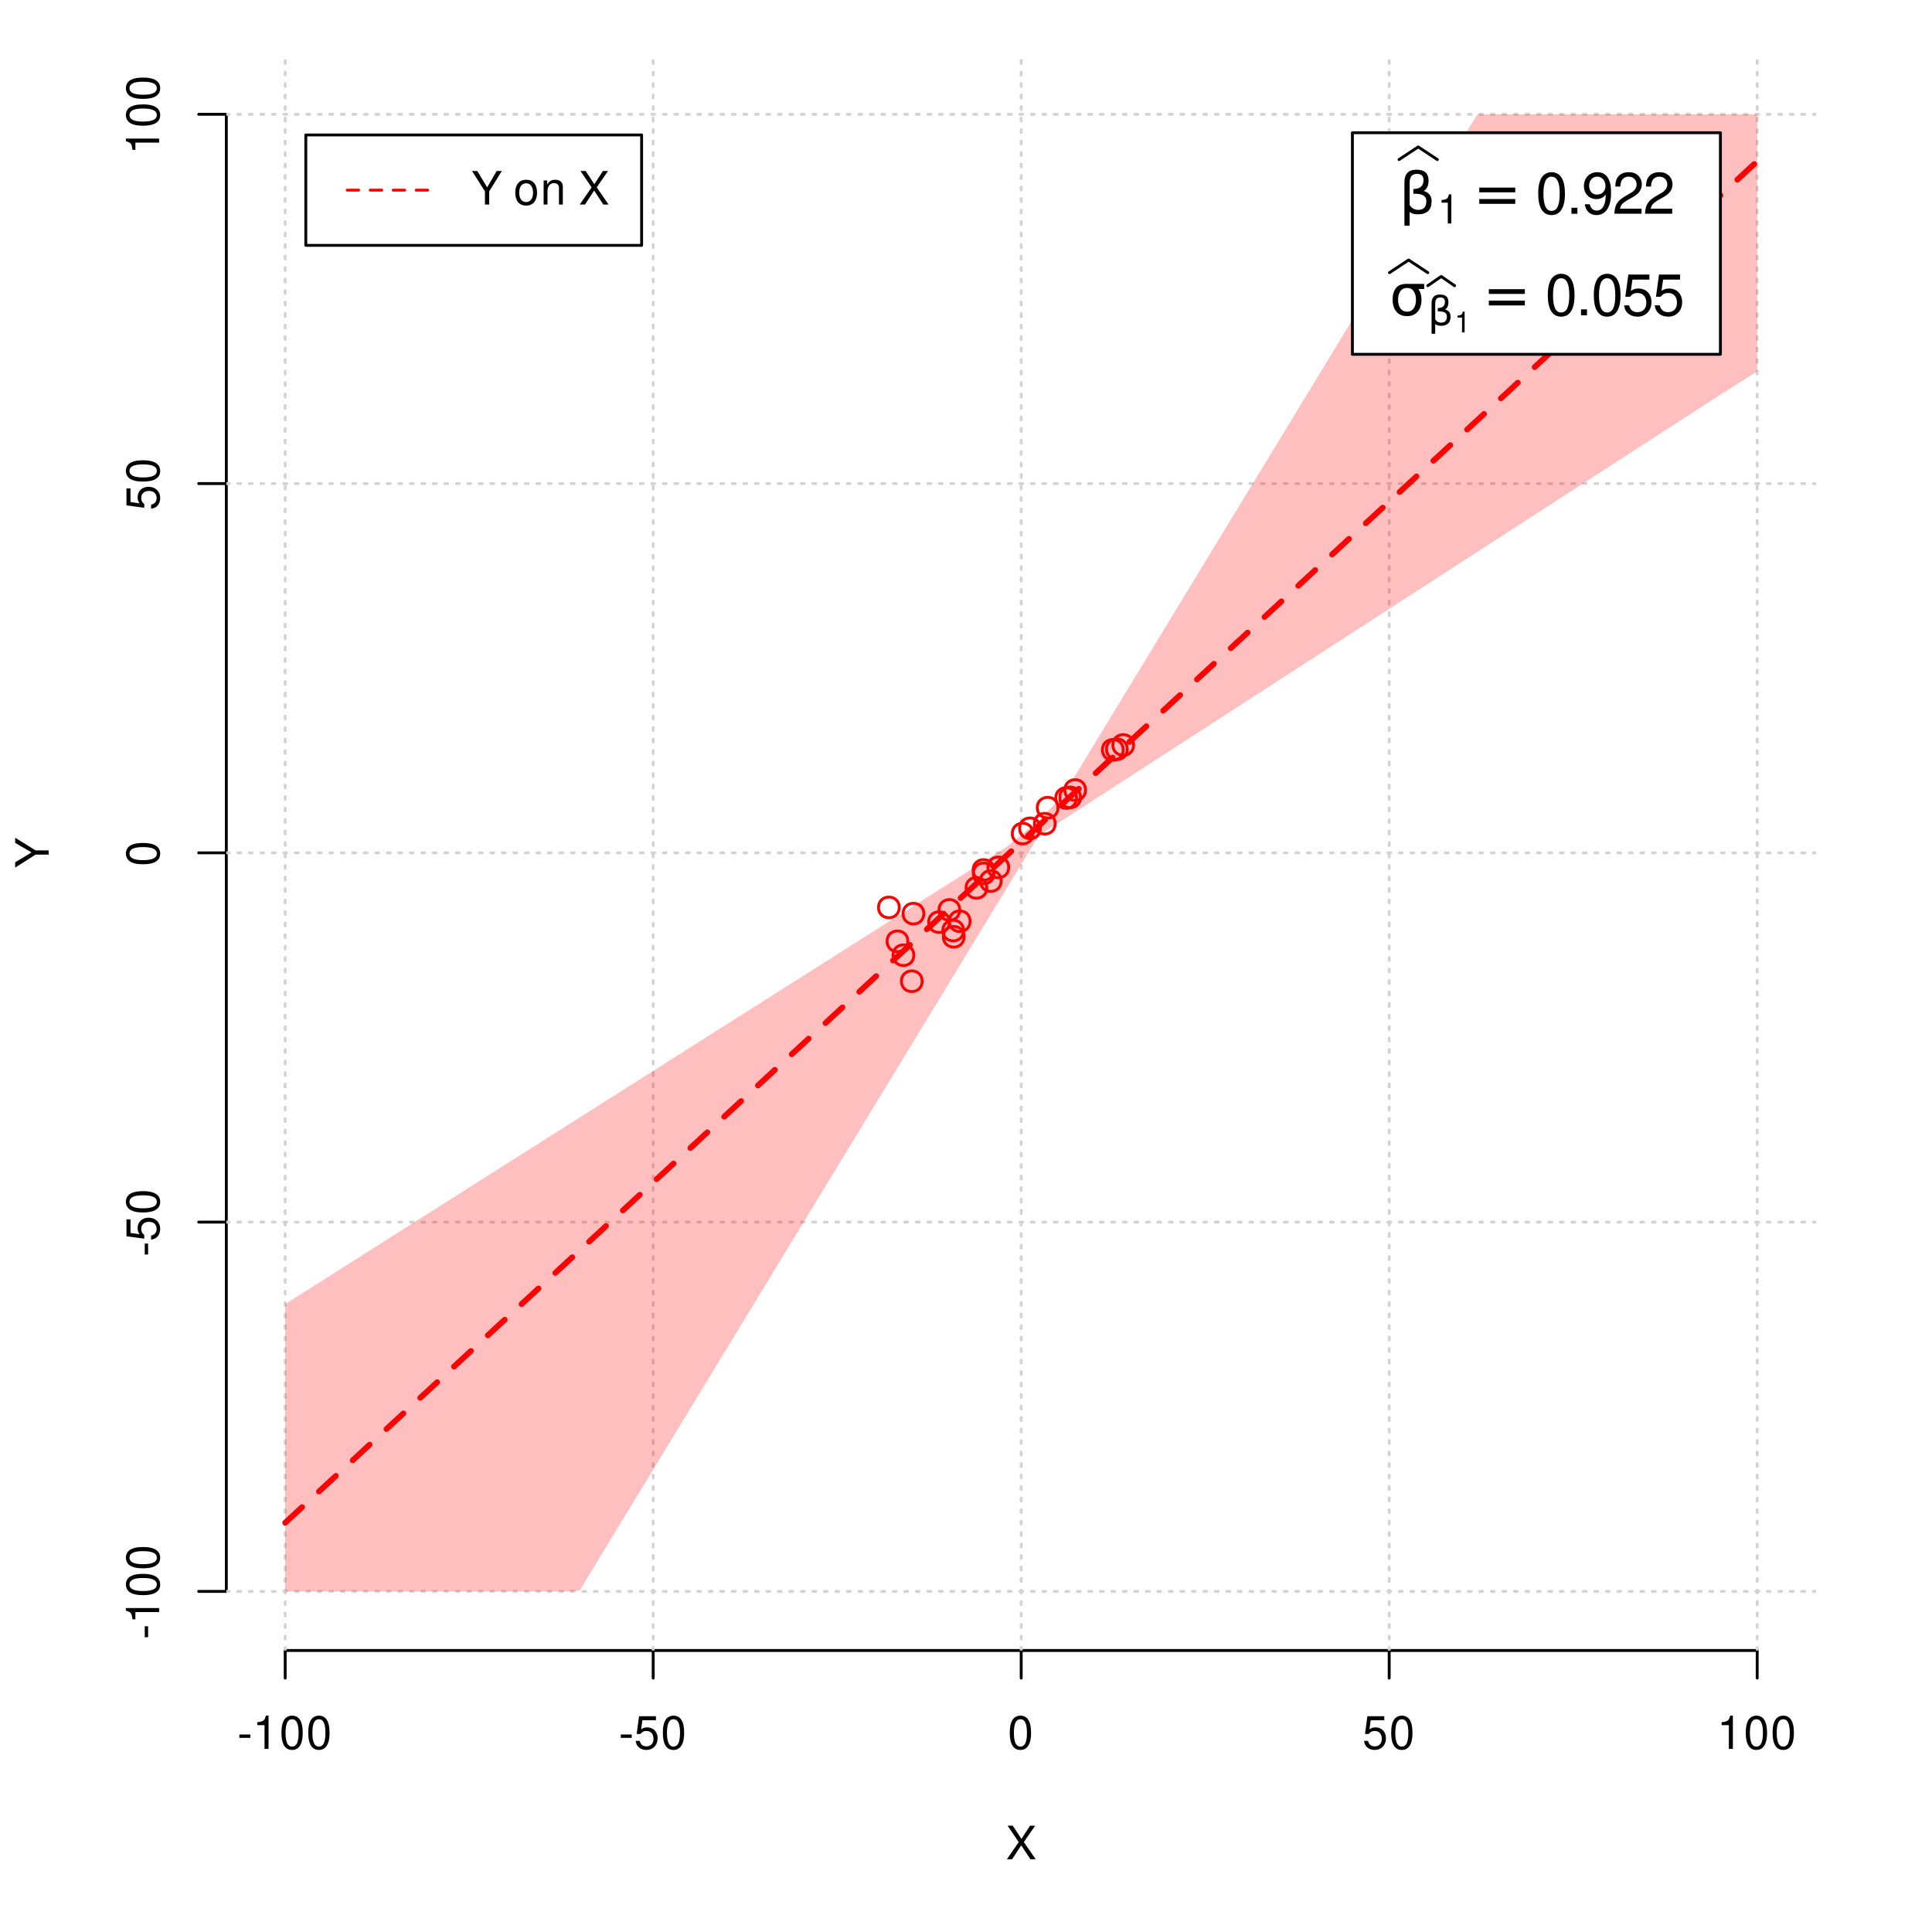 <?xml version="1.0" encoding="UTF-8"?>
<svg xmlns="http://www.w3.org/2000/svg" xmlns:xlink="http://www.w3.org/1999/xlink" width="504pt" height="504pt" viewBox="0 0 504 504" version="1.1">
<defs>
<g>
<symbol overflow="visible" id="glyph0-0">
<path style="stroke:none;" d=""/>
</symbol>
<symbol overflow="visible" id="glyph0-1">
<path style="stroke:none;" d="M 4.688 -4.484 L 7.641 -8.75 L 6.312 -8.75 L 4.062 -5.312 L 1.812 -8.75 L 0.453 -8.75 L 3.359 -4.484 L 0.266 0 L 1.625 0 L 4.016 -3.641 L 6.406 0 L 7.781 0 Z M 4.688 -4.484 "/>
</symbol>
<symbol overflow="visible" id="glyph0-2">
<path style="stroke:none;" d="M 3.406 -3.75 L 0.547 -3.75 L 0.547 -2.875 L 3.406 -2.875 Z M 3.406 -3.75 "/>
</symbol>
<symbol overflow="visible" id="glyph0-3">
<path style="stroke:none;" d="M 3.109 -6.188 L 3.109 0 L 4.156 0 L 4.156 -8.672 L 3.469 -8.672 C 3.094 -7.344 2.859 -7.156 1.219 -6.953 L 1.219 -6.188 Z M 3.109 -6.188 "/>
</symbol>
<symbol overflow="visible" id="glyph0-4">
<path style="stroke:none;" d="M 3.297 -8.672 C 2.516 -8.672 1.781 -8.312 1.344 -7.734 C 0.797 -6.953 0.516 -5.812 0.516 -4.203 C 0.516 -1.266 1.469 0.281 3.297 0.281 C 5.094 0.281 6.078 -1.266 6.078 -4.125 C 6.078 -5.812 5.812 -6.938 5.25 -7.734 C 4.812 -8.328 4.109 -8.672 3.297 -8.672 Z M 3.297 -7.734 C 4.438 -7.734 5 -6.578 5 -4.219 C 5 -1.75 4.453 -0.594 3.281 -0.594 C 2.156 -0.594 1.594 -1.797 1.594 -4.188 C 1.594 -6.578 2.156 -7.734 3.297 -7.734 Z M 3.297 -7.734 "/>
</symbol>
<symbol overflow="visible" id="glyph0-5">
<path style="stroke:none;" d="M 5.719 -8.516 L 1.312 -8.516 L 0.688 -3.875 L 1.656 -3.875 C 2.141 -4.469 2.562 -4.672 3.234 -4.672 C 4.375 -4.672 5.078 -3.891 5.078 -2.625 C 5.078 -1.406 4.375 -0.656 3.219 -0.656 C 2.297 -0.656 1.734 -1.125 1.469 -2.094 L 0.422 -2.094 C 0.562 -1.391 0.688 -1.062 0.938 -0.75 C 1.422 -0.094 2.281 0.281 3.234 0.281 C 4.953 0.281 6.156 -0.969 6.156 -2.766 C 6.156 -4.453 5.047 -5.609 3.406 -5.609 C 2.812 -5.609 2.328 -5.453 1.844 -5.094 L 2.172 -7.469 L 5.719 -7.469 Z M 5.719 -8.516 "/>
</symbol>
<symbol overflow="visible" id="glyph0-6">
<path style="stroke:none;" d="M 4.641 -3.438 L 7.938 -8.75 L 6.594 -8.75 L 4.109 -4.484 L 1.531 -8.75 L 0.156 -8.75 L 3.531 -3.438 L 3.531 0 L 4.641 0 Z M 4.641 -3.438 "/>
</symbol>
<symbol overflow="visible" id="glyph0-7">
<path style="stroke:none;" d=""/>
</symbol>
<symbol overflow="visible" id="glyph0-8">
<path style="stroke:none;" d="M 3.266 -6.469 C 1.484 -6.469 0.438 -5.203 0.438 -3.094 C 0.438 -0.969 1.484 0.281 3.281 0.281 C 5.047 0.281 6.125 -0.984 6.125 -3.047 C 6.125 -5.234 5.094 -6.469 3.266 -6.469 Z M 3.281 -5.547 C 4.406 -5.547 5.078 -4.625 5.078 -3.062 C 5.078 -1.578 4.375 -0.641 3.281 -0.641 C 2.156 -0.641 1.469 -1.578 1.469 -3.094 C 1.469 -4.625 2.156 -5.547 3.281 -5.547 Z M 3.281 -5.547 "/>
</symbol>
<symbol overflow="visible" id="glyph0-9">
<path style="stroke:none;" d="M 0.844 -6.281 L 0.844 0 L 1.844 0 L 1.844 -3.469 C 1.844 -4.75 2.516 -5.594 3.547 -5.594 C 4.344 -5.594 4.844 -5.109 4.844 -4.359 L 4.844 0 L 5.844 0 L 5.844 -4.75 C 5.844 -5.797 5.062 -6.469 3.859 -6.469 C 2.922 -6.469 2.312 -6.109 1.766 -5.234 L 1.766 -6.281 Z M 0.844 -6.281 "/>
</symbol>
<symbol overflow="visible" id="glyph1-0">
<path style="stroke:none;" d=""/>
</symbol>
<symbol overflow="visible" id="glyph1-1">
<path style="stroke:none;" d="M -3.438 -4.641 L -8.75 -7.938 L -8.75 -6.594 L -4.484 -4.109 L -8.75 -1.531 L -8.75 -0.156 L -3.438 -3.531 L 0 -3.531 L 0 -4.641 Z M -3.438 -4.641 "/>
</symbol>
<symbol overflow="visible" id="glyph1-2">
<path style="stroke:none;" d="M -3.75 -3.406 L -3.75 -0.547 L -2.875 -0.547 L -2.875 -3.406 Z M -3.75 -3.406 "/>
</symbol>
<symbol overflow="visible" id="glyph1-3">
<path style="stroke:none;" d="M -6.188 -3.109 L 0 -3.109 L 0 -4.156 L -8.672 -4.156 L -8.672 -3.469 C -7.344 -3.094 -7.156 -2.859 -6.953 -1.219 L -6.188 -1.219 Z M -6.188 -3.109 "/>
</symbol>
<symbol overflow="visible" id="glyph1-4">
<path style="stroke:none;" d="M -8.672 -3.297 C -8.672 -2.516 -8.312 -1.781 -7.734 -1.344 C -6.953 -0.797 -5.812 -0.516 -4.203 -0.516 C -1.266 -0.516 0.281 -1.469 0.281 -3.297 C 0.281 -5.094 -1.266 -6.078 -4.125 -6.078 C -5.812 -6.078 -6.938 -5.812 -7.734 -5.25 C -8.328 -4.812 -8.672 -4.109 -8.672 -3.297 Z M -7.734 -3.297 C -7.734 -4.438 -6.578 -5 -4.219 -5 C -1.75 -5 -0.594 -4.453 -0.594 -3.281 C -0.594 -2.156 -1.797 -1.594 -4.188 -1.594 C -6.578 -1.594 -7.734 -2.156 -7.734 -3.297 Z M -7.734 -3.297 "/>
</symbol>
<symbol overflow="visible" id="glyph1-5">
<path style="stroke:none;" d="M -8.516 -5.719 L -8.516 -1.312 L -3.875 -0.688 L -3.875 -1.656 C -4.469 -2.141 -4.672 -2.562 -4.672 -3.234 C -4.672 -4.375 -3.891 -5.078 -2.625 -5.078 C -1.406 -5.078 -0.656 -4.375 -0.656 -3.219 C -0.656 -2.297 -1.125 -1.734 -2.094 -1.469 L -2.094 -0.422 C -1.391 -0.562 -1.062 -0.688 -0.75 -0.938 C -0.094 -1.422 0.281 -2.281 0.281 -3.234 C 0.281 -4.953 -0.969 -6.156 -2.766 -6.156 C -4.453 -6.156 -5.609 -5.047 -5.609 -3.406 C -5.609 -2.812 -5.453 -2.328 -5.094 -1.844 L -7.469 -2.172 L -7.469 -5.719 Z M -8.516 -5.719 "/>
</symbol>
<symbol overflow="visible" id="glyph2-0">
<path style="stroke:none;" d="M 0.75 2.656 L 0.75 -10.578 L 8.25 -10.578 L 8.25 2.656 Z M 1.594 1.812 L 7.406 1.812 L 7.406 -9.734 L 1.594 -9.734 Z M 1.594 1.812 "/>
</symbol>
<symbol overflow="visible" id="glyph2-1">
<path style="stroke:none;" d="M 2.766 -0.5 L 2.766 3.125 L 1.406 3.125 L 1.406 -8.156 C 1.406 -10.375 2.445 -11.484 4.531 -11.484 C 6.645 -11.484 7.703 -10.547 7.703 -8.672 C 7.703 -7.336 7.285 -6.426 6.453 -5.938 C 7.816 -5.5 8.5 -4.625 8.5 -3.312 C 8.5 -1 7.32 0.156 4.969 0.156 C 3.926 0.156 3.191 -0.062 2.766 -0.5 Z M 2.766 -2.266 C 3.305 -1.422 4.055 -1 5.016 -1 C 6.422 -1 7.125 -1.766 7.125 -3.297 C 7.125 -4.672 5.992 -5.305 3.734 -5.203 L 3.734 -6.453 C 5.504 -6.453 6.391 -7.234 6.391 -8.797 C 6.391 -9.859 5.816 -10.391 4.672 -10.391 C 3.398 -10.391 2.766 -9.629 2.766 -8.109 Z M 2.766 -2.266 "/>
</symbol>
<symbol overflow="visible" id="glyph2-2">
<path style="stroke:none;" d="M 1.594 -6.812 L 10.984 -6.812 L 10.984 -5.578 L 1.594 -5.578 Z M 1.594 -3.828 L 10.984 -3.828 L 10.984 -2.578 L 1.594 -2.578 Z M 1.594 -3.828 "/>
</symbol>
<symbol overflow="visible" id="glyph2-3">
<path style="stroke:none;" d="M 4.594 -7.141 C 3.852 -7.141 3.281 -6.867 2.875 -6.328 C 2.457 -5.766 2.25 -5.02 2.25 -4.094 C 2.25 -3.113 2.457 -2.344 2.875 -1.781 C 3.289 -1.219 3.863 -0.938 4.594 -0.938 C 5.312 -0.938 5.879 -1.219 6.297 -1.781 C 6.711 -2.344 6.922 -3.113 6.922 -4.094 C 6.922 -4.988 6.711 -5.734 6.297 -6.328 C 5.91 -6.867 5.344 -7.141 4.594 -7.141 Z M 4.594 -8.203 L 9.062 -8.203 L 9.062 -6.859 L 7.562 -6.859 C 8.094 -6.098 8.359 -5.176 8.359 -4.094 C 8.359 -2.75 8.023 -1.695 7.359 -0.938 C 6.68 -0.164 5.758 0.219 4.594 0.219 C 3.414 0.219 2.492 -0.164 1.828 -0.938 C 1.16 -1.695 0.828 -2.75 0.828 -4.094 C 0.828 -5.445 1.16 -6.504 1.828 -7.266 C 2.379 -7.891 3.301 -8.203 4.594 -8.203 Z M 4.594 -8.203 "/>
</symbol>
<symbol overflow="visible" id="glyph3-0">
<path style="stroke:none;" d=""/>
</symbol>
<symbol overflow="visible" id="glyph3-1">
<path style="stroke:none;" d="M 2.719 -5.406 L 2.719 0 L 3.641 0 L 3.641 -7.594 L 3.031 -7.594 C 2.703 -6.422 2.5 -6.266 1.078 -6.078 L 1.078 -5.406 Z M 2.719 -5.406 "/>
</symbol>
<symbol overflow="visible" id="glyph4-0">
<path style="stroke:none;" d=""/>
</symbol>
<symbol overflow="visible" id="glyph4-1">
<path style="stroke:none;" d="M 4.125 -10.844 C 3.141 -10.844 2.234 -10.391 1.688 -9.656 C 0.984 -8.703 0.641 -7.266 0.641 -5.25 C 0.641 -1.594 1.844 0.344 4.125 0.344 C 6.375 0.344 7.609 -1.594 7.609 -5.156 C 7.609 -7.266 7.281 -8.672 6.562 -9.656 C 6.016 -10.406 5.125 -10.844 4.125 -10.844 Z M 4.125 -9.672 C 5.547 -9.672 6.25 -8.219 6.25 -5.281 C 6.25 -2.188 5.562 -0.75 4.094 -0.75 C 2.703 -0.75 2 -2.25 2 -5.234 C 2 -8.219 2.703 -9.672 4.125 -9.672 Z M 4.125 -9.672 "/>
</symbol>
<symbol overflow="visible" id="glyph4-2">
<path style="stroke:none;" d="M 2.859 -1.562 L 1.312 -1.562 L 1.312 0 L 2.859 0 Z M 2.859 -1.562 "/>
</symbol>
<symbol overflow="visible" id="glyph4-3">
<path style="stroke:none;" d="M 0.797 -2.469 C 1.047 -0.703 2.188 0.344 3.812 0.344 C 5 0.344 6.047 -0.219 6.672 -1.203 C 7.328 -2.266 7.641 -3.578 7.641 -5.547 C 7.641 -7.375 7.359 -8.531 6.734 -9.5 C 6.156 -10.375 5.219 -10.844 4.047 -10.844 C 2.031 -10.844 0.562 -9.328 0.562 -7.234 C 0.562 -5.234 1.922 -3.828 3.844 -3.828 C 4.844 -3.828 5.594 -4.188 6.266 -5.016 C 6.25 -2.312 5.422 -0.828 3.906 -0.828 C 2.969 -0.828 2.328 -1.422 2.109 -2.469 Z M 4.031 -9.688 C 5.266 -9.688 6.188 -8.656 6.188 -7.266 C 6.188 -5.922 5.297 -5 3.984 -5 C 2.719 -5 1.922 -5.891 1.922 -7.328 C 1.922 -8.703 2.812 -9.688 4.031 -9.688 Z M 4.031 -9.688 "/>
</symbol>
<symbol overflow="visible" id="glyph4-4">
<path style="stroke:none;" d="M 7.594 -1.312 L 2 -1.312 C 2.125 -2.203 2.609 -2.781 3.922 -3.562 L 5.422 -4.406 C 6.906 -5.234 7.672 -6.344 7.672 -7.688 C 7.672 -8.578 7.312 -9.422 6.672 -10 C 6.047 -10.578 5.266 -10.844 4.266 -10.844 C 2.906 -10.844 1.906 -10.359 1.312 -9.438 C 0.938 -8.859 0.781 -8.188 0.75 -7.094 L 2.062 -7.094 C 2.109 -7.828 2.203 -8.266 2.391 -8.625 C 2.734 -9.281 3.422 -9.688 4.219 -9.688 C 5.422 -9.688 6.312 -8.812 6.312 -7.656 C 6.312 -6.781 5.812 -6.031 4.875 -5.484 L 3.5 -4.688 C 1.281 -3.406 0.625 -2.391 0.516 -0.016 L 7.594 -0.016 Z M 7.594 -1.312 "/>
</symbol>
<symbol overflow="visible" id="glyph4-5">
<path style="stroke:none;" d="M 7.141 -10.641 L 1.656 -10.641 L 0.859 -4.844 L 2.062 -4.844 C 2.688 -5.578 3.188 -5.828 4.031 -5.828 C 5.453 -5.828 6.344 -4.859 6.344 -3.281 C 6.344 -1.75 5.453 -0.828 4.016 -0.828 C 2.859 -0.828 2.156 -1.406 1.844 -2.609 L 0.531 -2.609 C 0.703 -1.734 0.859 -1.312 1.172 -0.938 C 1.766 -0.125 2.844 0.344 4.047 0.344 C 6.188 0.344 7.688 -1.219 7.688 -3.469 C 7.688 -5.562 6.297 -7 4.266 -7 C 3.516 -7 2.906 -6.812 2.297 -6.359 L 2.719 -9.328 L 7.141 -9.328 Z M 7.141 -10.641 "/>
</symbol>
<symbol overflow="visible" id="glyph5-0">
<path style="stroke:none;" d="M 0.516 1.859 L 0.516 -7.406 L 5.766 -7.406 L 5.766 1.859 Z M 1.109 1.266 L 5.188 1.266 L 5.188 -6.812 L 1.109 -6.812 Z M 1.109 1.266 "/>
</symbol>
<symbol overflow="visible" id="glyph5-1">
<path style="stroke:none;" d="M 1.938 -0.359 L 1.938 2.188 L 0.984 2.188 L 0.984 -5.703 C 0.984 -7.266 1.711 -8.047 3.172 -8.047 C 4.648 -8.047 5.391 -7.391 5.391 -6.078 C 5.391 -5.141 5.098 -4.5 4.516 -4.156 C 5.473 -3.844 5.953 -3.234 5.953 -2.328 C 5.953 -0.703 5.125 0.109 3.469 0.109 C 2.75 0.109 2.238 -0.047 1.938 -0.359 Z M 1.938 -1.578 C 2.312 -0.992 2.836 -0.703 3.516 -0.703 C 4.492 -0.703 4.984 -1.238 4.984 -2.312 C 4.984 -3.27 4.191 -3.711 2.609 -3.641 L 2.609 -4.516 C 3.848 -4.516 4.469 -5.062 4.469 -6.156 C 4.469 -6.906 4.066 -7.281 3.266 -7.281 C 2.379 -7.281 1.938 -6.742 1.938 -5.672 Z M 1.938 -1.578 "/>
</symbol>
<symbol overflow="visible" id="glyph6-0">
<path style="stroke:none;" d=""/>
</symbol>
<symbol overflow="visible" id="glyph6-1">
<path style="stroke:none;" d="M 1.938 -3.859 L 1.938 0 L 2.609 0 L 2.609 -5.422 L 2.172 -5.422 C 1.938 -4.594 1.781 -4.484 0.766 -4.344 L 0.766 -3.859 Z M 1.938 -3.859 "/>
</symbol>
</g>
<clipPath id="clip1">
  <path d="M 74 14.398 L 75 14.398 L 75 430.559 L 74 430.559 Z M 74 14.398 "/>
</clipPath>
<clipPath id="clip2">
  <path d="M 170 14.398 L 171 14.398 L 171 430.559 L 170 430.559 Z M 170 14.398 "/>
</clipPath>
<clipPath id="clip3">
  <path d="M 266 14.398 L 267 14.398 L 267 430.559 L 266 430.559 Z M 266 14.398 "/>
</clipPath>
<clipPath id="clip4">
  <path d="M 362 14.398 L 363 14.398 L 363 430.559 L 362 430.559 Z M 362 14.398 "/>
</clipPath>
<clipPath id="clip5">
  <path d="M 458 14.398 L 459 14.398 L 459 430.559 L 458 430.559 Z M 458 14.398 "/>
</clipPath>
<clipPath id="clip6">
  <path d="M 59.039 414 L 473.758 414 L 473.758 416 L 59.039 416 Z M 59.039 414 "/>
</clipPath>
<clipPath id="clip7">
  <path d="M 59.039 318 L 473.758 318 L 473.758 320 L 59.039 320 Z M 59.039 318 "/>
</clipPath>
<clipPath id="clip8">
  <path d="M 59.039 222 L 473.758 222 L 473.758 223 L 59.039 223 Z M 59.039 222 "/>
</clipPath>
<clipPath id="clip9">
  <path d="M 59.039 125 L 473.758 125 L 473.758 127 L 59.039 127 Z M 59.039 125 "/>
</clipPath>
<clipPath id="clip10">
  <path d="M 59.039 29 L 473.758 29 L 473.758 31 L 59.039 31 Z M 59.039 29 "/>
</clipPath>
</defs>
<g id="surface91">
<rect x="0" y="0" width="504" height="504" style="fill:rgb(100%,100%,100%);fill-opacity:1;stroke:none;"/>
<g style="fill:rgb(0%,0%,0%);fill-opacity:1;">
  <use xlink:href="#glyph0-1" x="262.398" y="485.029"/>
</g>
<g style="fill:rgb(0%,0%,0%);fill-opacity:1;">
  <use xlink:href="#glyph1-1" x="12.709" y="226.48"/>
</g>
<path style="fill:none;stroke-width:0.75;stroke-linecap:round;stroke-linejoin:round;stroke:rgb(0%,0%,0%);stroke-opacity:1;stroke-miterlimit:10;" d="M 74.398 430.559 L 458.398 430.559 "/>
<path style="fill:none;stroke-width:0.75;stroke-linecap:round;stroke-linejoin:round;stroke:rgb(0%,0%,0%);stroke-opacity:1;stroke-miterlimit:10;" d="M 74.398 430.559 L 74.398 437.762 "/>
<path style="fill:none;stroke-width:0.75;stroke-linecap:round;stroke-linejoin:round;stroke:rgb(0%,0%,0%);stroke-opacity:1;stroke-miterlimit:10;" d="M 170.398 430.559 L 170.398 437.762 "/>
<path style="fill:none;stroke-width:0.75;stroke-linecap:round;stroke-linejoin:round;stroke:rgb(0%,0%,0%);stroke-opacity:1;stroke-miterlimit:10;" d="M 266.398 430.559 L 266.398 437.762 "/>
<path style="fill:none;stroke-width:0.75;stroke-linecap:round;stroke-linejoin:round;stroke:rgb(0%,0%,0%);stroke-opacity:1;stroke-miterlimit:10;" d="M 362.398 430.559 L 362.398 437.762 "/>
<path style="fill:none;stroke-width:0.75;stroke-linecap:round;stroke-linejoin:round;stroke:rgb(0%,0%,0%);stroke-opacity:1;stroke-miterlimit:10;" d="M 458.398 430.559 L 458.398 437.762 "/>
<g style="fill:rgb(0%,0%,0%);fill-opacity:1;">
  <use xlink:href="#glyph0-2" x="61.898" y="456.229"/>
  <use xlink:href="#glyph0-3" x="65.898" y="456.229"/>
  <use xlink:href="#glyph0-4" x="72.898" y="456.229"/>
  <use xlink:href="#glyph0-4" x="79.898" y="456.229"/>
</g>
<g style="fill:rgb(0%,0%,0%);fill-opacity:1;">
  <use xlink:href="#glyph0-2" x="161.398" y="456.229"/>
  <use xlink:href="#glyph0-5" x="165.398" y="456.229"/>
  <use xlink:href="#glyph0-4" x="172.398" y="456.229"/>
</g>
<g style="fill:rgb(0%,0%,0%);fill-opacity:1;">
  <use xlink:href="#glyph0-4" x="262.898" y="456.229"/>
</g>
<g style="fill:rgb(0%,0%,0%);fill-opacity:1;">
  <use xlink:href="#glyph0-5" x="355.398" y="456.229"/>
  <use xlink:href="#glyph0-4" x="362.398" y="456.229"/>
</g>
<g style="fill:rgb(0%,0%,0%);fill-opacity:1;">
  <use xlink:href="#glyph0-3" x="447.898" y="456.229"/>
  <use xlink:href="#glyph0-4" x="454.898" y="456.229"/>
  <use xlink:href="#glyph0-4" x="461.898" y="456.229"/>
</g>
<path style="fill:none;stroke-width:0.75;stroke-linecap:round;stroke-linejoin:round;stroke:rgb(0%,0%,0%);stroke-opacity:1;stroke-miterlimit:10;" d="M 59.039 415.148 L 59.039 29.812 "/>
<path style="fill:none;stroke-width:0.75;stroke-linecap:round;stroke-linejoin:round;stroke:rgb(0%,0%,0%);stroke-opacity:1;stroke-miterlimit:10;" d="M 59.039 415.148 L 51.84 415.148 "/>
<path style="fill:none;stroke-width:0.75;stroke-linecap:round;stroke-linejoin:round;stroke:rgb(0%,0%,0%);stroke-opacity:1;stroke-miterlimit:10;" d="M 59.039 318.812 L 51.84 318.812 "/>
<path style="fill:none;stroke-width:0.75;stroke-linecap:round;stroke-linejoin:round;stroke:rgb(0%,0%,0%);stroke-opacity:1;stroke-miterlimit:10;" d="M 59.039 222.48 L 51.84 222.48 "/>
<path style="fill:none;stroke-width:0.75;stroke-linecap:round;stroke-linejoin:round;stroke:rgb(0%,0%,0%);stroke-opacity:1;stroke-miterlimit:10;" d="M 59.039 126.148 L 51.84 126.148 "/>
<path style="fill:none;stroke-width:0.75;stroke-linecap:round;stroke-linejoin:round;stroke:rgb(0%,0%,0%);stroke-opacity:1;stroke-miterlimit:10;" d="M 59.039 29.812 L 51.84 29.812 "/>
<g style="fill:rgb(0%,0%,0%);fill-opacity:1;">
  <use xlink:href="#glyph1-2" x="41.51" y="427.648"/>
  <use xlink:href="#glyph1-3" x="41.51" y="423.648"/>
  <use xlink:href="#glyph1-4" x="41.51" y="416.648"/>
  <use xlink:href="#glyph1-4" x="41.51" y="409.648"/>
</g>
<g style="fill:rgb(0%,0%,0%);fill-opacity:1;">
  <use xlink:href="#glyph1-2" x="41.51" y="327.812"/>
  <use xlink:href="#glyph1-5" x="41.51" y="323.812"/>
  <use xlink:href="#glyph1-4" x="41.51" y="316.812"/>
</g>
<g style="fill:rgb(0%,0%,0%);fill-opacity:1;">
  <use xlink:href="#glyph1-4" x="41.51" y="225.98"/>
</g>
<g style="fill:rgb(0%,0%,0%);fill-opacity:1;">
  <use xlink:href="#glyph1-5" x="41.51" y="133.148"/>
  <use xlink:href="#glyph1-4" x="41.51" y="126.148"/>
</g>
<g style="fill:rgb(0%,0%,0%);fill-opacity:1;">
  <use xlink:href="#glyph1-3" x="41.51" y="40.312"/>
  <use xlink:href="#glyph1-4" x="41.51" y="33.312"/>
  <use xlink:href="#glyph1-4" x="41.51" y="26.312"/>
</g>
<g clip-path="url(#clip1)" clip-rule="nonzero">
<path style="fill:none;stroke-width:0.75;stroke-linecap:round;stroke-linejoin:round;stroke:rgb(82.745%,82.745%,82.745%);stroke-opacity:1;stroke-dasharray:0.75,2.25;stroke-miterlimit:10;" d="M 74.398 430.559 L 74.398 14.398 "/>
</g>
<g clip-path="url(#clip2)" clip-rule="nonzero">
<path style="fill:none;stroke-width:0.75;stroke-linecap:round;stroke-linejoin:round;stroke:rgb(82.745%,82.745%,82.745%);stroke-opacity:1;stroke-dasharray:0.75,2.25;stroke-miterlimit:10;" d="M 170.398 430.559 L 170.398 14.398 "/>
</g>
<g clip-path="url(#clip3)" clip-rule="nonzero">
<path style="fill:none;stroke-width:0.75;stroke-linecap:round;stroke-linejoin:round;stroke:rgb(82.745%,82.745%,82.745%);stroke-opacity:1;stroke-dasharray:0.75,2.25;stroke-miterlimit:10;" d="M 266.398 430.559 L 266.398 14.398 "/>
</g>
<g clip-path="url(#clip4)" clip-rule="nonzero">
<path style="fill:none;stroke-width:0.75;stroke-linecap:round;stroke-linejoin:round;stroke:rgb(82.745%,82.745%,82.745%);stroke-opacity:1;stroke-dasharray:0.75,2.25;stroke-miterlimit:10;" d="M 362.398 430.559 L 362.398 14.398 "/>
</g>
<g clip-path="url(#clip5)" clip-rule="nonzero">
<path style="fill:none;stroke-width:0.75;stroke-linecap:round;stroke-linejoin:round;stroke:rgb(82.745%,82.745%,82.745%);stroke-opacity:1;stroke-dasharray:0.75,2.25;stroke-miterlimit:10;" d="M 458.398 430.559 L 458.398 14.398 "/>
</g>
<g clip-path="url(#clip6)" clip-rule="nonzero">
<path style="fill:none;stroke-width:0.75;stroke-linecap:round;stroke-linejoin:round;stroke:rgb(82.745%,82.745%,82.745%);stroke-opacity:1;stroke-dasharray:0.75,2.25;stroke-miterlimit:10;" d="M 59.039 415.148 L 473.762 415.148 "/>
</g>
<g clip-path="url(#clip7)" clip-rule="nonzero">
<path style="fill:none;stroke-width:0.75;stroke-linecap:round;stroke-linejoin:round;stroke:rgb(82.745%,82.745%,82.745%);stroke-opacity:1;stroke-dasharray:0.75,2.25;stroke-miterlimit:10;" d="M 59.039 318.812 L 473.762 318.812 "/>
</g>
<g clip-path="url(#clip8)" clip-rule="nonzero">
<path style="fill:none;stroke-width:0.75;stroke-linecap:round;stroke-linejoin:round;stroke:rgb(82.745%,82.745%,82.745%);stroke-opacity:1;stroke-dasharray:0.75,2.25;stroke-miterlimit:10;" d="M 59.039 222.48 L 473.762 222.48 "/>
</g>
<g clip-path="url(#clip9)" clip-rule="nonzero">
<path style="fill:none;stroke-width:0.75;stroke-linecap:round;stroke-linejoin:round;stroke:rgb(82.745%,82.745%,82.745%);stroke-opacity:1;stroke-dasharray:0.75,2.25;stroke-miterlimit:10;" d="M 59.039 126.148 L 473.762 126.148 "/>
</g>
<g clip-path="url(#clip10)" clip-rule="nonzero">
<path style="fill:none;stroke-width:0.75;stroke-linecap:round;stroke-linejoin:round;stroke:rgb(82.745%,82.745%,82.745%);stroke-opacity:1;stroke-dasharray:0.75,2.25;stroke-miterlimit:10;" d="M 59.039 29.812 L 473.762 29.812 "/>
</g>
<path style=" stroke:none;fill-rule:nonzero;fill:rgb(100%,0%,0%);fill-opacity:0.251;" d="M 74.398 415.148 L 74.398 340.195 L 76.32 338.98 L 78.238 337.762 L 80.16 336.547 L 82.078 335.328 L 85.922 332.898 L 87.84 331.68 L 89.762 330.465 L 91.68 329.246 L 93.602 328.031 L 95.52 326.812 L 97.441 325.598 L 99.359 324.383 L 101.281 323.164 L 103.199 321.949 L 105.121 320.73 L 107.039 319.516 L 108.961 318.297 L 110.879 317.082 L 112.801 315.863 L 114.719 314.648 L 116.641 313.434 L 118.559 312.215 L 120.48 311 L 122.398 309.781 L 124.32 308.566 L 126.238 307.348 L 128.16 306.133 L 130.078 304.914 L 133.922 302.484 L 135.84 301.266 L 137.762 300.051 L 139.68 298.832 L 141.602 297.617 L 143.52 296.398 L 145.441 295.184 L 147.359 293.965 L 149.281 292.75 L 151.199 291.535 L 153.121 290.316 L 155.039 289.102 L 156.961 287.883 L 158.879 286.668 L 160.801 285.449 L 162.719 284.234 L 164.641 283.016 L 166.559 281.801 L 168.48 280.586 L 170.398 279.367 L 172.32 278.152 L 174.238 276.934 L 176.16 275.719 L 178.078 274.5 L 181.922 272.07 L 183.84 270.852 L 185.762 269.637 L 187.68 268.418 L 189.602 267.203 L 191.52 265.984 L 193.441 264.77 L 195.359 263.551 L 197.281 262.336 L 199.199 261.121 L 201.121 259.902 L 203.039 258.688 L 204.961 257.469 L 206.879 256.254 L 208.801 255.035 L 210.719 253.82 L 212.641 252.602 L 214.559 251.387 L 216.48 250.172 L 218.398 248.953 L 220.32 247.738 L 222.238 246.52 L 224.16 245.305 L 226.078 244.086 L 228 242.871 L 229.922 241.652 L 231.84 240.438 L 233.762 239.223 L 235.68 238.004 L 237.602 236.789 L 239.52 235.57 L 241.441 234.355 L 243.359 233.137 L 245.281 231.922 L 247.199 230.703 L 249.121 229.488 L 251.039 228.273 L 252.961 227.055 L 254.879 225.84 L 256.801 224.621 L 258.719 223.406 L 260.641 222.188 L 262.559 220.973 L 264.48 219.414 L 266.398 217.824 L 268.32 216.234 L 270.238 214.645 L 272.16 213.051 L 274.078 210.895 L 276 208.738 L 277.922 206.043 L 279.84 203.352 L 281.762 200.23 L 283.68 197.074 L 285.602 193.914 L 287.52 190.758 L 289.441 187.602 L 291.359 184.445 L 293.281 181.285 L 295.199 178.129 L 297.121 174.973 L 299.039 171.816 L 300.961 168.66 L 302.879 165.5 L 304.801 162.344 L 306.719 159.188 L 308.641 156.031 L 310.559 152.871 L 312.48 149.715 L 314.398 146.559 L 316.32 143.402 L 318.238 140.246 L 320.16 137.086 L 322.078 133.93 L 325.922 127.617 L 327.84 124.457 L 329.762 121.301 L 331.68 118.145 L 333.602 114.988 L 335.52 111.832 L 337.441 108.672 L 339.359 105.516 L 341.281 102.359 L 343.199 99.203 L 345.121 96.043 L 347.039 92.887 L 348.961 89.73 L 350.879 86.574 L 352.801 83.414 L 354.719 80.258 L 356.641 77.102 L 358.559 73.945 L 360.48 70.789 L 362.398 67.629 L 364.32 64.473 L 366.238 61.316 L 368.16 58.16 L 370.078 55 L 373.922 48.688 L 375.84 45.531 L 377.762 42.375 L 379.68 39.215 L 381.602 36.059 L 383.52 32.902 L 385.441 29.812 L 458.398 29.812 L 458.398 96.883 L 456.48 98.098 L 454.559 99.316 L 452.641 100.531 L 450.719 101.75 L 448.801 102.965 L 446.879 104.191 L 444.961 105.434 L 443.039 106.676 L 441.121 107.918 L 439.199 109.16 L 437.281 110.398 L 435.359 111.641 L 433.441 112.883 L 431.52 114.125 L 429.602 115.367 L 427.68 116.609 L 425.762 117.852 L 423.84 119.094 L 421.922 120.336 L 418.078 122.82 L 416.16 124.062 L 414.238 125.305 L 412.32 126.547 L 410.398 127.789 L 408.48 129.027 L 406.559 130.27 L 404.641 131.512 L 402.719 132.754 L 400.801 133.996 L 398.879 135.238 L 396.961 136.48 L 395.039 137.723 L 393.121 138.965 L 391.199 140.207 L 389.281 141.449 L 387.359 142.691 L 385.441 143.934 L 383.52 145.176 L 381.602 146.418 L 379.68 147.656 L 377.762 148.898 L 375.84 150.141 L 373.922 151.383 L 370.078 153.867 L 368.16 155.109 L 366.238 156.352 L 364.32 157.594 L 362.398 158.836 L 360.48 160.078 L 358.559 161.32 L 356.641 162.562 L 354.719 163.805 L 352.801 165.043 L 350.879 166.285 L 348.961 167.527 L 347.039 168.77 L 345.121 170.012 L 343.199 171.254 L 341.281 172.496 L 339.359 173.738 L 337.441 174.98 L 335.52 176.223 L 333.602 177.465 L 331.68 178.707 L 329.762 179.949 L 327.84 181.191 L 325.922 182.434 L 324 183.672 L 322.078 184.914 L 320.16 186.156 L 318.238 187.398 L 316.32 188.641 L 314.398 189.883 L 312.48 191.125 L 310.559 192.367 L 308.641 193.609 L 306.719 194.852 L 304.801 196.094 L 302.879 197.336 L 300.961 198.578 L 299.039 199.82 L 297.121 201.062 L 295.199 202.301 L 293.281 203.543 L 291.359 204.785 L 289.441 206.027 L 287.52 207.27 L 285.602 208.512 L 283.68 209.754 L 281.762 210.996 L 279.84 212.238 L 277.922 213.48 L 274.078 215.965 L 272.16 217.207 L 270.238 219.172 L 268.32 222.328 L 266.398 225.488 L 264.48 228.645 L 262.559 231.801 L 260.641 234.957 L 258.719 238.113 L 256.801 241.273 L 254.879 244.43 L 252.961 247.586 L 251.039 250.742 L 249.121 253.902 L 247.199 257.059 L 245.281 260.215 L 243.359 263.371 L 241.441 266.531 L 239.52 269.688 L 237.602 272.844 L 235.68 276 L 233.762 279.156 L 231.84 282.316 L 229.922 285.473 L 226.078 291.785 L 224.16 294.945 L 222.238 298.102 L 220.32 301.258 L 218.398 304.414 L 216.48 307.57 L 214.559 310.73 L 212.641 313.887 L 210.719 317.043 L 208.801 320.199 L 206.879 323.359 L 204.961 326.516 L 203.039 329.672 L 201.121 332.828 L 199.199 335.984 L 197.281 339.145 L 195.359 342.301 L 193.441 345.457 L 191.52 348.613 L 189.602 351.773 L 187.68 354.93 L 185.762 358.086 L 183.84 361.242 L 181.922 364.398 L 180 367.559 L 178.078 370.715 L 176.16 373.871 L 174.238 377.027 L 172.32 380.188 L 170.398 383.344 L 168.48 386.5 L 166.559 389.656 L 164.641 392.816 L 162.719 395.973 L 160.801 399.129 L 158.879 402.285 L 156.961 405.441 L 155.039 408.602 L 153.121 411.758 L 151.199 414.914 L 149.281 415.148 Z M 74.398 415.148 "/>
<path style="fill:none;stroke-width:0.75;stroke-linecap:round;stroke-linejoin:round;stroke:rgb(100%,0%,0%);stroke-opacity:1;stroke-miterlimit:10;" d="M 257.422 231.617 C 257.422 235.215 252.023 235.215 252.023 231.617 C 252.023 228.016 257.422 228.016 257.422 231.617 "/>
<path style="fill:none;stroke-width:0.75;stroke-linecap:round;stroke-linejoin:round;stroke:rgb(100%,0%,0%);stroke-opacity:1;stroke-miterlimit:10;" d="M 259.27 226.953 C 259.27 230.555 253.867 230.555 253.867 226.953 C 253.867 223.355 259.27 223.355 259.27 226.953 "/>
<path style="fill:none;stroke-width:0.75;stroke-linecap:round;stroke-linejoin:round;stroke:rgb(100%,0%,0%);stroke-opacity:1;stroke-miterlimit:10;" d="M 294.066 195.445 C 294.066 199.047 288.668 199.047 288.668 195.445 C 288.668 191.848 294.066 191.848 294.066 195.445 "/>
<path style="fill:none;stroke-width:0.75;stroke-linecap:round;stroke-linejoin:round;stroke:rgb(100%,0%,0%);stroke-opacity:1;stroke-miterlimit:10;" d="M 281.871 208.008 C 281.871 211.605 276.473 211.605 276.473 208.008 C 276.473 204.406 281.871 204.406 281.871 208.008 "/>
<path style="fill:none;stroke-width:0.75;stroke-linecap:round;stroke-linejoin:round;stroke:rgb(100%,0%,0%);stroke-opacity:1;stroke-miterlimit:10;" d="M 234.582 236.715 C 234.582 240.312 229.18 240.312 229.18 236.715 C 229.18 233.113 234.582 233.113 234.582 236.715 "/>
<path style="fill:none;stroke-width:0.75;stroke-linecap:round;stroke-linejoin:round;stroke:rgb(100%,0%,0%);stroke-opacity:1;stroke-miterlimit:10;" d="M 259.312 227.848 C 259.312 231.449 253.914 231.449 253.914 227.848 C 253.914 224.25 259.312 224.25 259.312 227.848 "/>
<path style="fill:none;stroke-width:0.75;stroke-linecap:round;stroke-linejoin:round;stroke:rgb(100%,0%,0%);stroke-opacity:1;stroke-miterlimit:10;" d="M 250.363 237.371 C 250.363 240.973 244.965 240.973 244.965 237.371 C 244.965 233.77 250.363 233.77 250.363 237.371 "/>
<path style="fill:none;stroke-width:0.75;stroke-linecap:round;stroke-linejoin:round;stroke:rgb(100%,0%,0%);stroke-opacity:1;stroke-miterlimit:10;" d="M 240.555 255.973 C 240.555 259.57 235.156 259.57 235.156 255.973 C 235.156 252.371 240.555 252.371 240.555 255.973 "/>
<path style="fill:none;stroke-width:0.75;stroke-linecap:round;stroke-linejoin:round;stroke:rgb(100%,0%,0%);stroke-opacity:1;stroke-miterlimit:10;" d="M 276.004 210.699 C 276.004 214.301 270.605 214.301 270.605 210.699 C 270.605 207.098 276.004 207.098 276.004 210.699 "/>
<path style="fill:none;stroke-width:0.75;stroke-linecap:round;stroke-linejoin:round;stroke:rgb(100%,0%,0%);stroke-opacity:1;stroke-miterlimit:10;" d="M 240.988 238.344 C 240.988 241.941 235.59 241.941 235.59 238.344 C 235.59 234.742 240.988 234.742 240.988 238.344 "/>
<path style="fill:none;stroke-width:0.75;stroke-linecap:round;stroke-linejoin:round;stroke:rgb(100%,0%,0%);stroke-opacity:1;stroke-miterlimit:10;" d="M 295.723 194.34 C 295.723 197.938 290.324 197.938 290.324 194.34 C 290.324 190.738 295.723 190.738 295.723 194.34 "/>
<path style="fill:none;stroke-width:0.75;stroke-linecap:round;stroke-linejoin:round;stroke:rgb(100%,0%,0%);stroke-opacity:1;stroke-miterlimit:10;" d="M 238.383 249.184 C 238.383 252.785 232.984 252.785 232.984 249.184 C 232.984 245.586 238.383 245.586 238.383 249.184 "/>
<path style="fill:none;stroke-width:0.75;stroke-linecap:round;stroke-linejoin:round;stroke:rgb(100%,0%,0%);stroke-opacity:1;stroke-miterlimit:10;" d="M 251.363 242.75 C 251.363 246.352 245.965 246.352 245.965 242.75 C 245.965 239.148 251.363 239.148 251.363 242.75 "/>
<path style="fill:none;stroke-width:0.75;stroke-linecap:round;stroke-linejoin:round;stroke:rgb(100%,0%,0%);stroke-opacity:1;stroke-miterlimit:10;" d="M 247.668 240.559 C 247.668 244.16 242.266 244.16 242.266 240.559 C 242.266 236.957 247.668 236.957 247.668 240.559 "/>
<path style="fill:none;stroke-width:0.75;stroke-linecap:round;stroke-linejoin:round;stroke:rgb(100%,0%,0%);stroke-opacity:1;stroke-miterlimit:10;" d="M 271.391 216.078 C 271.391 219.68 265.992 219.68 265.992 216.078 C 265.992 212.48 271.391 212.48 271.391 216.078 "/>
<path style="fill:none;stroke-width:0.75;stroke-linecap:round;stroke-linejoin:round;stroke:rgb(100%,0%,0%);stroke-opacity:1;stroke-miterlimit:10;" d="M 253.062 240.32 C 253.062 243.918 247.664 243.918 247.664 240.32 C 247.664 236.719 253.062 236.719 253.062 240.32 "/>
<path style="fill:none;stroke-width:0.75;stroke-linecap:round;stroke-linejoin:round;stroke:rgb(100%,0%,0%);stroke-opacity:1;stroke-miterlimit:10;" d="M 292.996 195.613 C 292.996 199.215 287.594 199.215 287.594 195.613 C 287.594 192.016 292.996 192.016 292.996 195.613 "/>
<path style="fill:none;stroke-width:0.75;stroke-linecap:round;stroke-linejoin:round;stroke:rgb(100%,0%,0%);stroke-opacity:1;stroke-miterlimit:10;" d="M 236.82 245.555 C 236.82 249.156 231.422 249.156 231.422 245.555 C 231.422 241.953 236.82 241.953 236.82 245.555 "/>
<path style="fill:none;stroke-width:0.75;stroke-linecap:round;stroke-linejoin:round;stroke:rgb(100%,0%,0%);stroke-opacity:1;stroke-miterlimit:10;" d="M 269.484 217.449 C 269.484 221.051 264.086 221.051 264.086 217.449 C 264.086 213.852 269.484 213.852 269.484 217.449 "/>
<path style="fill:none;stroke-width:0.75;stroke-linecap:round;stroke-linejoin:round;stroke:rgb(100%,0%,0%);stroke-opacity:1;stroke-miterlimit:10;" d="M 261.164 229.828 C 261.164 233.43 255.766 233.43 255.766 229.828 C 255.766 226.227 261.164 226.227 261.164 229.828 "/>
<path style="fill:none;stroke-width:0.75;stroke-linecap:round;stroke-linejoin:round;stroke:rgb(100%,0%,0%);stroke-opacity:1;stroke-miterlimit:10;" d="M 263.129 226.266 C 263.129 229.863 257.727 229.863 257.727 226.266 C 257.727 222.664 263.129 222.664 263.129 226.266 "/>
<path style="fill:none;stroke-width:0.75;stroke-linecap:round;stroke-linejoin:round;stroke:rgb(100%,0%,0%);stroke-opacity:1;stroke-miterlimit:10;" d="M 275.258 214.871 C 275.258 218.473 269.859 218.473 269.859 214.871 C 269.859 211.27 275.258 211.27 275.258 214.871 "/>
<path style="fill:none;stroke-width:0.75;stroke-linecap:round;stroke-linejoin:round;stroke:rgb(100%,0%,0%);stroke-opacity:1;stroke-miterlimit:10;" d="M 280.832 208.172 C 280.832 211.77 275.43 211.77 275.43 208.172 C 275.43 204.57 280.832 204.57 280.832 208.172 "/>
<path style="fill:none;stroke-width:0.75;stroke-linecap:round;stroke-linejoin:round;stroke:rgb(100%,0%,0%);stroke-opacity:1;stroke-miterlimit:10;" d="M 283.188 206.094 C 283.188 209.691 277.789 209.691 277.789 206.094 C 277.789 202.492 283.188 202.492 283.188 206.094 "/>
<path style="fill:none;stroke-width:0.75;stroke-linecap:round;stroke-linejoin:round;stroke:rgb(100%,0%,0%);stroke-opacity:1;stroke-miterlimit:10;" d="M 251.5 244.383 C 251.5 247.98 246.102 247.98 246.102 244.383 C 246.102 240.781 251.5 240.781 251.5 244.383 "/>
<path style="fill:none;stroke-width:1.5;stroke-linecap:round;stroke-linejoin:round;stroke:rgb(100%,0%,0%);stroke-opacity:1;stroke-dasharray:6,6;stroke-miterlimit:10;" d="M 74.398 397.238 L 76.32 395.461 L 78.238 393.688 L 80.16 391.91 L 82.078 390.137 L 85.922 386.582 L 87.84 384.809 L 89.762 383.031 L 91.68 381.258 L 93.602 379.48 L 95.52 377.703 L 97.441 375.93 L 99.359 374.152 L 101.281 372.379 L 103.199 370.602 L 105.121 368.824 L 107.039 367.051 L 108.961 365.273 L 110.879 363.5 L 112.801 361.723 L 114.719 359.945 L 116.641 358.172 L 118.559 356.395 L 120.48 354.617 L 122.398 352.844 L 124.32 351.066 L 126.238 349.293 L 128.16 347.516 L 130.078 345.738 L 132 343.965 L 133.922 342.188 L 135.84 340.414 L 137.762 338.637 L 139.68 336.859 L 141.602 335.086 L 143.52 333.309 L 145.441 331.535 L 147.359 329.758 L 149.281 327.98 L 151.199 326.207 L 153.121 324.43 L 155.039 322.656 L 156.961 320.879 L 158.879 319.102 L 160.801 317.328 L 162.719 315.551 L 164.641 313.777 L 166.559 312 L 168.48 310.223 L 170.398 308.449 L 172.32 306.672 L 174.238 304.895 L 176.16 303.121 L 178.078 301.344 L 180 299.57 L 181.922 297.793 L 183.84 296.016 L 185.762 294.242 L 187.68 292.465 L 189.602 290.691 L 191.52 288.914 L 193.441 287.137 L 195.359 285.363 L 197.281 283.586 L 199.199 281.812 L 201.121 280.035 L 203.039 278.258 L 204.961 276.484 L 206.879 274.707 L 208.801 272.934 L 210.719 271.156 L 212.641 269.379 L 214.559 267.605 L 216.48 265.828 L 218.398 264.055 L 220.32 262.277 L 222.238 260.5 L 224.16 258.727 L 226.078 256.949 L 228 255.172 L 229.922 253.398 L 231.84 251.621 L 233.762 249.848 L 235.68 248.07 L 237.602 246.293 L 239.52 244.52 L 241.441 242.742 L 243.359 240.969 L 245.281 239.191 L 247.199 237.414 L 249.121 235.641 L 251.039 233.863 L 252.961 232.09 L 254.879 230.312 L 256.801 228.535 L 258.719 226.762 L 260.641 224.984 L 262.559 223.211 L 264.48 221.434 L 266.398 219.656 L 268.32 217.883 L 270.238 216.105 L 272.16 214.328 L 274.078 212.555 L 276 210.777 L 277.922 209.004 L 279.84 207.227 L 281.762 205.449 L 283.68 203.676 L 285.602 201.898 L 287.52 200.125 L 289.441 198.348 L 291.359 196.57 L 293.281 194.797 L 295.199 193.02 L 297.121 191.246 L 299.039 189.469 L 300.961 187.691 L 302.879 185.918 L 304.801 184.141 L 306.719 182.367 L 308.641 180.59 L 310.559 178.812 L 312.48 177.039 L 314.398 175.262 L 316.32 173.488 L 318.238 171.711 L 320.16 169.934 L 322.078 168.16 L 325.922 164.605 L 327.84 162.832 L 329.762 161.055 L 331.68 159.281 L 333.602 157.504 L 335.52 155.727 L 337.441 153.953 L 339.359 152.176 L 341.281 150.402 L 343.199 148.625 L 345.121 146.848 L 347.039 145.074 L 348.961 143.297 L 350.879 141.523 L 352.801 139.746 L 354.719 137.969 L 356.641 136.195 L 358.559 134.418 L 360.48 132.645 L 362.398 130.867 L 364.32 129.09 L 366.238 127.316 L 368.16 125.539 L 370.078 123.762 L 372 121.988 L 373.922 120.211 L 375.84 118.438 L 377.762 116.66 L 379.68 114.883 L 381.602 113.109 L 383.52 111.332 L 385.441 109.559 L 387.359 107.781 L 389.281 106.004 L 391.199 104.23 L 393.121 102.453 L 395.039 100.68 L 396.961 98.902 L 398.879 97.125 L 400.801 95.352 L 402.719 93.574 L 404.641 91.801 L 406.559 90.023 L 408.48 88.246 L 410.398 86.473 L 412.32 84.695 L 414.238 82.922 L 416.16 81.145 L 418.078 79.367 L 420 77.594 L 421.922 75.816 L 423.84 74.039 L 425.762 72.266 L 427.68 70.488 L 429.602 68.715 L 431.52 66.938 L 433.441 65.16 L 435.359 63.387 L 437.281 61.609 L 439.199 59.836 L 441.121 58.059 L 443.039 56.281 L 444.961 54.508 L 446.879 52.73 L 448.801 50.957 L 450.719 49.18 L 452.641 47.402 L 454.559 45.629 L 456.48 43.852 L 458.398 42.078 "/>
<path style="fill-rule:nonzero;fill:rgb(100%,100%,100%);fill-opacity:1;stroke-width:0.75;stroke-linecap:round;stroke-linejoin:round;stroke:rgb(0%,0%,0%);stroke-opacity:1;stroke-miterlimit:10;" d="M 352.801 92.43 L 448.801 92.43 L 448.801 34.629 L 352.801 34.629 Z M 352.801 92.43 "/>
<g style="fill:rgb(0%,0%,0%);fill-opacity:1;">
  <use xlink:href="#glyph2-1" x="364.965" y="55.752"/>
</g>
<path style="fill:none;stroke-width:0.75;stroke-linecap:round;stroke-linejoin:round;stroke:rgb(0%,0%,0%);stroke-opacity:1;stroke-miterlimit:10;" d="M 364.965 41.629 L 369.965 38.328 L 374.965 41.629 "/>
<g style="fill:rgb(0%,0%,0%);fill-opacity:1;">
  <use xlink:href="#glyph3-1" x="374.965" y="58.283"/>
</g>
<g style="fill:rgb(0%,0%,0%);fill-opacity:1;">
  <use xlink:href="#glyph2-2" x="384.301" y="55.752"/>
</g>
<g style="fill:rgb(0%,0%,0%);fill-opacity:1;">
  <use xlink:href="#glyph4-1" x="400.633" y="55.763"/>
  <use xlink:href="#glyph4-2" x="408.633" y="55.763"/>
  <use xlink:href="#glyph4-3" x="412.633" y="55.763"/>
  <use xlink:href="#glyph4-4" x="420.633" y="55.763"/>
  <use xlink:href="#glyph4-4" x="428.633" y="55.763"/>
</g>
<g style="fill:rgb(0%,0%,0%);fill-opacity:1;">
  <use xlink:href="#glyph2-3" x="362.465" y="82.252"/>
</g>
<path style="fill:none;stroke-width:0.75;stroke-linecap:round;stroke-linejoin:round;stroke:rgb(0%,0%,0%);stroke-opacity:1;stroke-miterlimit:10;" d="M 362.465 71.129 L 367.465 67.828 L 372.465 71.129 "/>
<g style="fill:rgb(0%,0%,0%);fill-opacity:1;">
  <use xlink:href="#glyph5-1" x="372.465" y="84.875"/>
</g>
<path style="fill:none;stroke-width:0.75;stroke-linecap:round;stroke-linejoin:round;stroke:rgb(0%,0%,0%);stroke-opacity:1;stroke-miterlimit:10;" d="M 372.465 74.531 L 375.965 72.129 L 379.465 74.531 "/>
<g style="fill:rgb(0%,0%,0%);fill-opacity:1;">
  <use xlink:href="#glyph6-1" x="379.465" y="86.698"/>
</g>
<g style="fill:rgb(0%,0%,0%);fill-opacity:1;">
  <use xlink:href="#glyph2-2" x="386.801" y="82.252"/>
</g>
<g style="fill:rgb(0%,0%,0%);fill-opacity:1;">
  <use xlink:href="#glyph4-1" x="403.133" y="82.263"/>
  <use xlink:href="#glyph4-2" x="411.133" y="82.263"/>
  <use xlink:href="#glyph4-1" x="415.133" y="82.263"/>
  <use xlink:href="#glyph4-5" x="423.133" y="82.263"/>
  <use xlink:href="#glyph4-5" x="431.133" y="82.263"/>
</g>
<path style="fill-rule:nonzero;fill:rgb(100%,100%,100%);fill-opacity:1;stroke-width:0.75;stroke-linecap:round;stroke-linejoin:round;stroke:rgb(0%,0%,0%);stroke-opacity:1;stroke-miterlimit:10;" d="M 79.777 35.207 L 167.379 35.207 L 167.379 64.008 L 79.777 64.008 Z M 79.777 35.207 "/>
<path style="fill:none;stroke-width:0.75;stroke-linecap:round;stroke-linejoin:round;stroke:rgb(100%,0%,0%);stroke-opacity:1;stroke-dasharray:3,3;stroke-miterlimit:10;" d="M 90.574 49.609 L 112.176 49.609 "/>
<g style="fill:rgb(0%,0%,0%);fill-opacity:1;">
  <use xlink:href="#glyph0-6" x="122.977" y="53.357"/>
</g>
<g style="fill:rgb(0%,0%,0%);fill-opacity:1;">
  <use xlink:href="#glyph0-7" x="130.977" y="53.357"/>
  <use xlink:href="#glyph0-8" x="133.977" y="53.357"/>
  <use xlink:href="#glyph0-9" x="140.977" y="53.357"/>
  <use xlink:href="#glyph0-7" x="147.977" y="53.357"/>
</g>
<g style="fill:rgb(0%,0%,0%);fill-opacity:1;">
  <use xlink:href="#glyph0-1" x="150.977" y="53.357"/>
</g>
<g style="fill:rgb(0%,0%,0%);fill-opacity:1;">
  <use xlink:href="#glyph0-7" x="158.977" y="53.357"/>
</g>
</g>
</svg>
